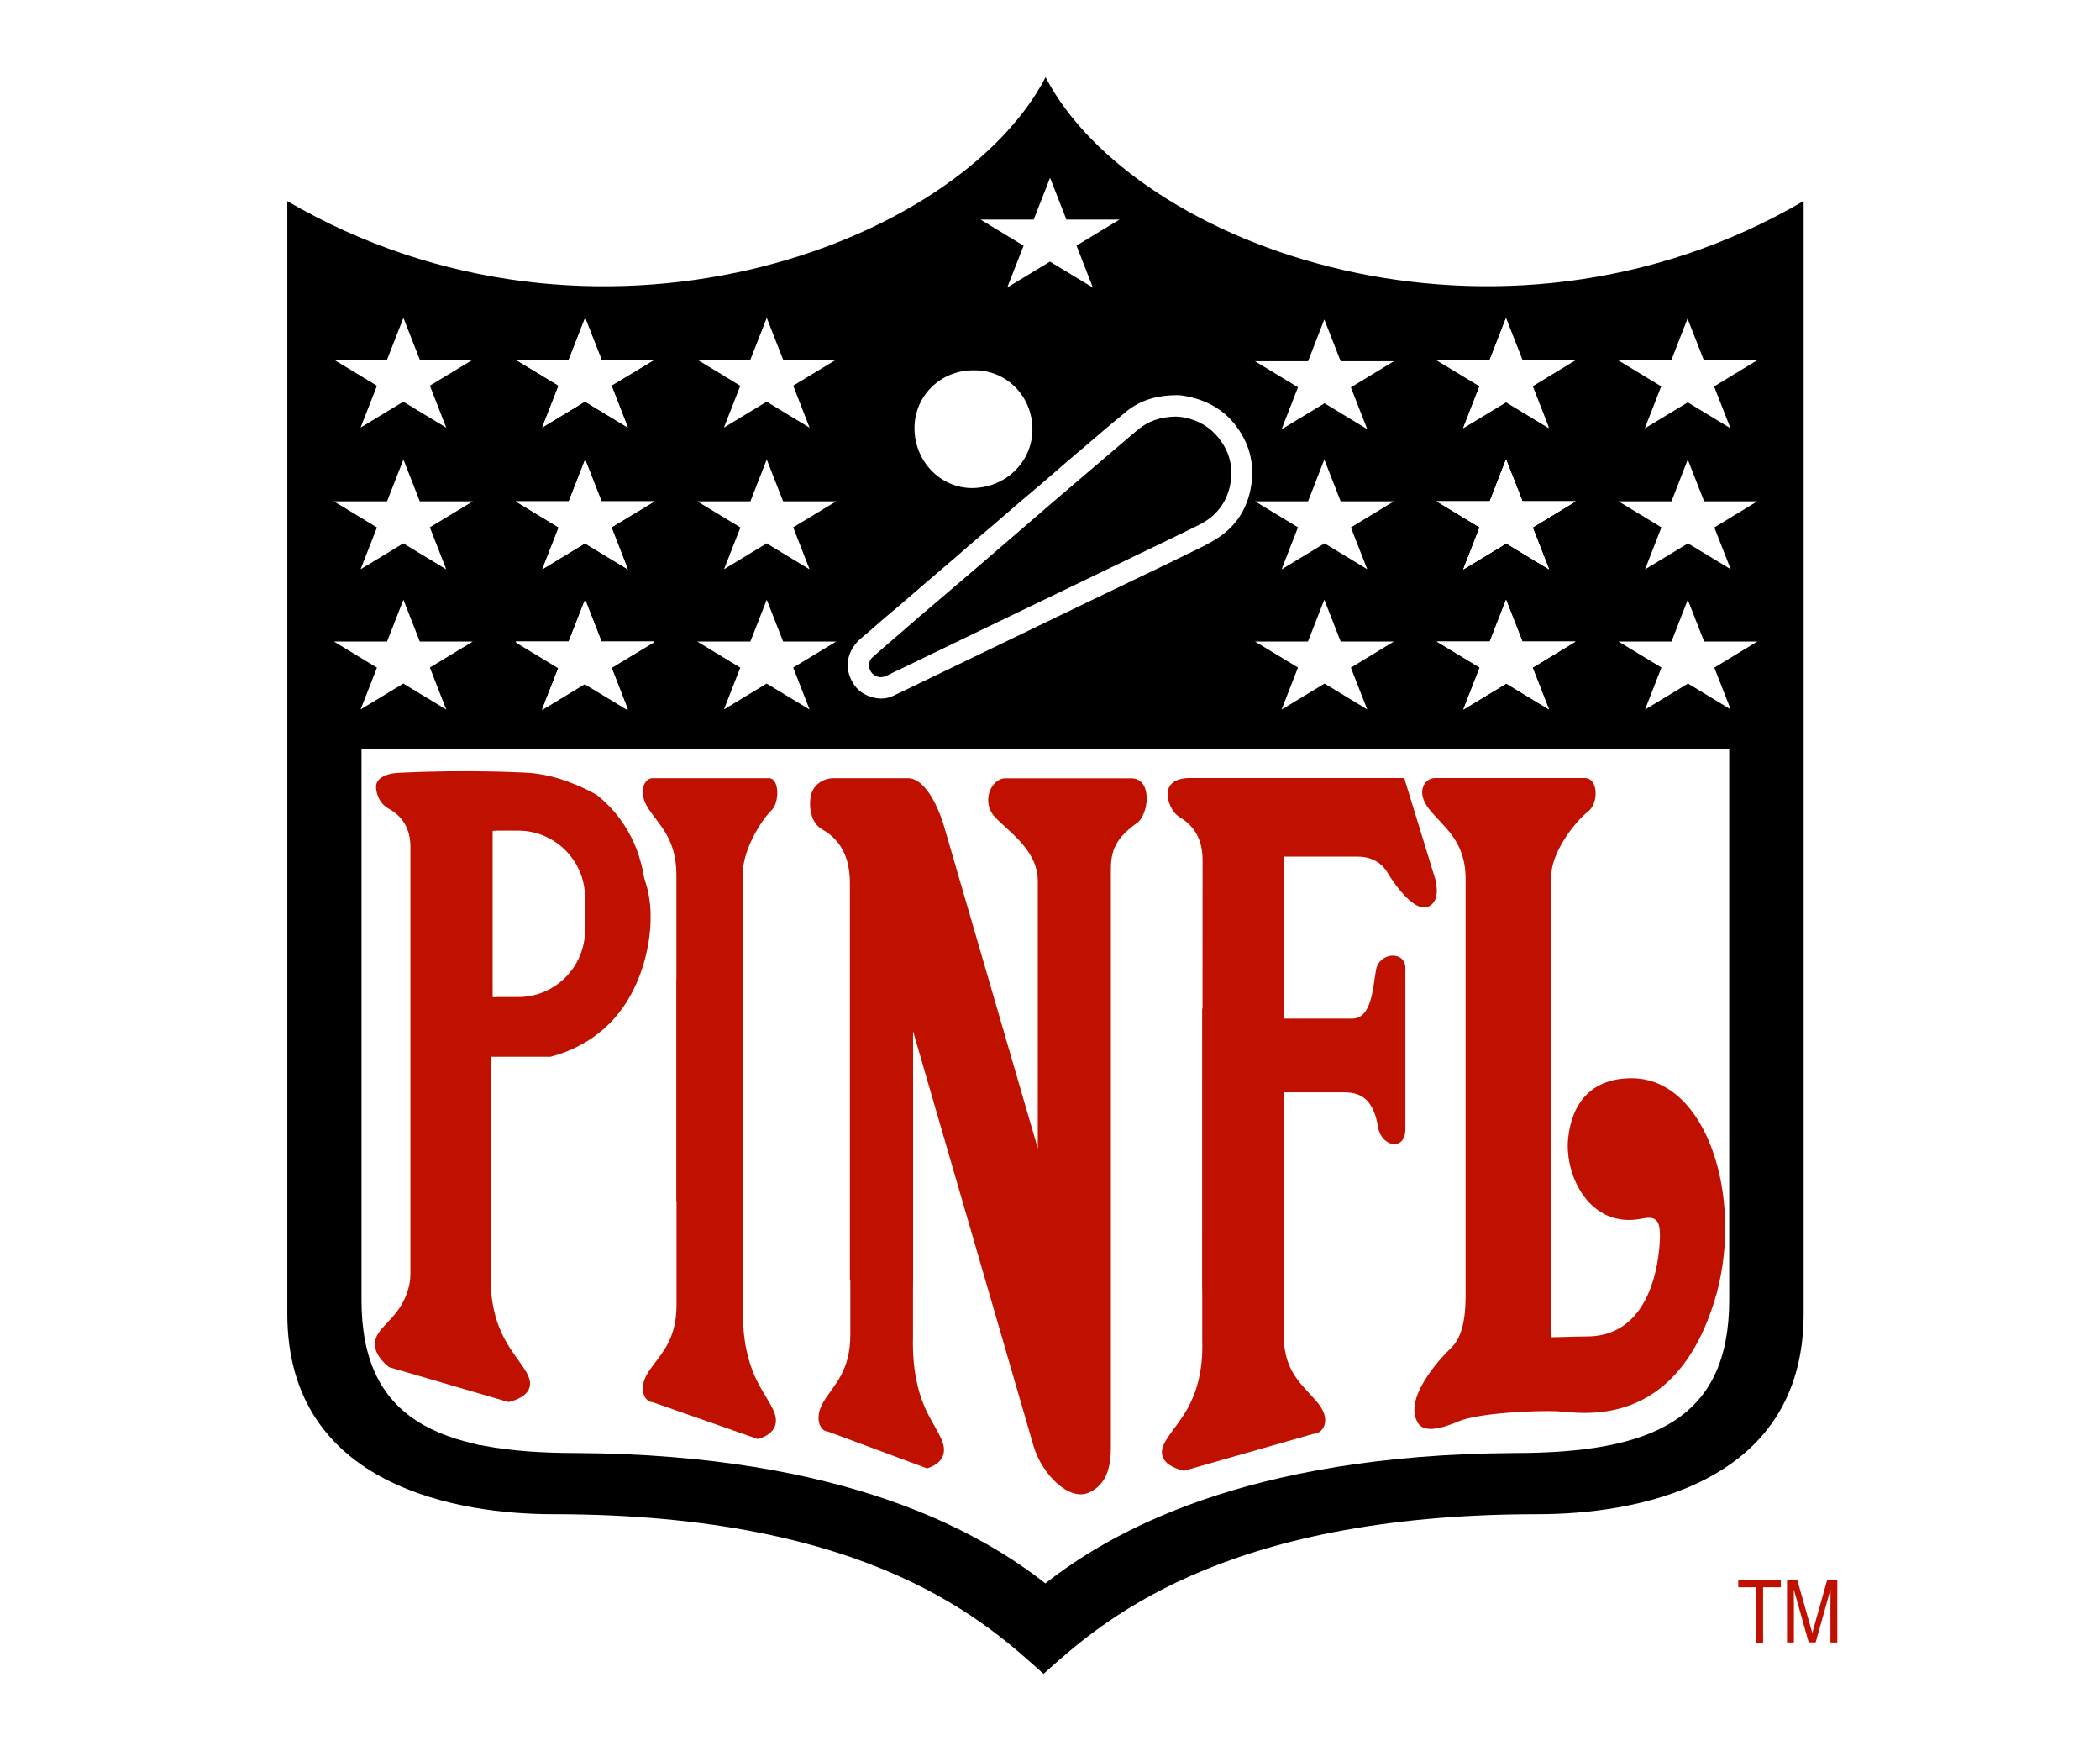 <?xml version="1.0" encoding="utf-8"?>
<!-- Generator: Adobe Illustrator 26.5.0, SVG Export Plug-In . SVG Version: 6.00 Build 0)  -->
<svg version="1.1" id="Layer_1" xmlns="http://www.w3.org/2000/svg" xmlns:xlink="http://www.w3.org/1999/xlink" x="0px" y="0px"
	 viewBox="0 0 1833.9 1528.9" style="enable-background:new 0 0 1833.9 1528.9;" xml:space="preserve">
<style type="text/css">
	.st0{fill-rule:evenodd;clip-rule:evenodd;fill:#FFFFFF;}
	.st1{fill-rule:evenodd;clip-rule:evenodd;}
	.st2{fill:#FFFFFF;stroke:#000000;stroke-miterlimit:10;}
	.st3{fill-rule:evenodd;clip-rule:evenodd;fill:#BF1000;}
	.st4{fill:#BF1000;}
	.st5{fill:#FFFFFF;}
</style>
<path class="st0" d="M0,0h1833.9v1528.9H0V0z"/>
<path class="st1" d="M913.1,67.4c76.8,147.9,394.1,264.6,662,108.1v971.5c0,152.2-151.8,175-232.1,175
	c-279.8,0-383.9,96.7-431.7,139.4c-47.8-42.7-148.5-139.4-428.3-139.4c-80.2,0-232.1-22.8-232.1-175V175.6
	C519,332,836.3,215.4,913.1,67.4L913.1,67.4z"/>
<path class="st0" d="M291.6,314H338l14.3-36.5l14.3,36.5h46.3l-37.5,22.7l14.3,36.7l-37.5-22.7l-37.3,22.6l14.3-36.5L291.6,314
	L291.6,314L291.6,314z M450.3,314h46.4l14.3-36.5l14.3,36.5h46.3L534,336.6l14.3,36.7l-37.5-22.7l-37.3,22.6l14.3-36.5L450.3,314
	L450.3,314z"/>
<path class="st0" d="M450.3,314h46.4l14.3-36.5l14.3,36.5h46.3L534,336.6l14.3,36.7l-37.5-22.7l-37.3,22.6l14.3-36.5L450.3,314
	L450.3,314z M608.9,314h46.4l14.3-36.5l14.3,36.5h46.3l-37.5,22.7l14.3,36.7l-37.5-22.7l-37.3,22.6l14.3-36.5L608.9,314L608.9,314z
	 M291.6,437.7H338l14.3-36.5l14.3,36.5h46.3l-37.5,22.7l14.3,36.7l-37.5-22.7L314.9,497l14.3-36.5L291.6,437.7L291.6,437.7
	L291.6,437.7z M450.3,437.7h46.4l14.3-36.5l14.3,36.5h46.3L534,460.4l14.3,36.7l-37.5-22.7L473.6,497l14.3-36.5L450.3,437.7
	L450.3,437.7L450.3,437.7z"/>
<path class="st0" d="M450.3,437.7h46.4l14.3-36.5l14.3,36.5h46.3L534,460.4l14.3,36.7l-37.5-22.7L473.6,497l14.3-36.5L450.3,437.7
	L450.3,437.7L450.3,437.7z M291.6,560.1H338l14.3-36.5l14.3,36.5h46.3l-37.5,22.7l14.3,36.7l-37.5-22.7l-37.3,22.6l14.3-36.5
	L291.6,560.1L291.6,560.1L291.6,560.1z M450.3,560.1h46.4l14.3-36.5l14.3,36.5h46.3L534,582.7l14.3,36.7l-37.5-22.7l-37.3,22.6
	l14.3-36.5L450.3,560.1L450.3,560.1z"/>
<path class="st0" d="M450,560.7h46.4l14.3-36.5l14.3,36.5h46.3l-37.5,22.7l14.3,36.7l-37.5-22.7l-37.3,22.6l14.3-36.5L450,560.7
	L450,560.7z M1510.1,654.1v480.8c0,103.8-66.5,133.7-187.7,133.7c-235.4,1.4-353.2,69.7-409.5,113.8
	c-56.3-44.1-174-112.4-409.5-113.8c-121.1,0-187.7-29.9-187.7-133.7V654.1L1510.1,654.1L1510.1,654.1z M1534.4,314.6H1488
	l-14.3-36.5l-14.2,36.5h-46.3l37.5,22.7l-14.3,36.7l37.5-22.7l37.3,22.6l-14.3-36.5L1534.4,314.6L1534.4,314.6z M1375.7,314.6h-46.4
	l-14.3-36.5l-14.2,36.5h-46.3l37.5,22.7l-14.3,36.7l37.5-22.7l37.3,22.6l-14.3-36.5L1375.7,314.6L1375.7,314.6L1375.7,314.6z"/>
<path class="st0" d="M1375.9,314h-46.4l-14.3-36.5L1301,314h-46.3l37.5,22.7l-14.3,36.7l37.5-22.7l37.3,22.6l-14.3-36.5L1375.9,314
	L1375.9,314L1375.9,314z M1534.6,437.7h-46.4l-14.3-36.5l-14.2,36.5h-46.3l37.5,22.7l-14.3,36.7l37.5-22.7l37.3,22.6l-14.3-36.5
	L1534.6,437.7L1534.6,437.7L1534.6,437.7z M1375.9,437.7h-46.4l-14.3-36.5l-14.2,36.5h-46.3l37.5,22.7l-14.3,36.7l37.5-22.7
	l37.3,22.6l-14.3-36.5L1375.9,437.7L1375.9,437.7L1375.9,437.7z"/>
<path class="st0" d="M1375.9,437.7h-46.4l-14.3-36.5l-14.2,36.5h-46.3l37.5,22.7l-14.3,36.7l37.5-22.7l37.3,22.6l-14.3-36.5
	L1375.9,437.7L1375.9,437.7L1375.9,437.7z M1534.6,560.1h-46.4l-14.3-36.5l-14.2,36.5h-46.3l37.5,22.7l-14.3,36.7l37.5-22.7
	l37.3,22.6l-14.3-36.5L1534.6,560.1L1534.6,560.1z M1375.9,560.1h-46.4l-14.3-36.5l-14.2,36.5h-46.3l37.5,22.7l-14.3,36.7l37.5-22.7
	l37.3,22.6l-14.3-36.5L1375.9,560.1L1375.9,560.1L1375.9,560.1z"/>
<path class="st0" d="M1375.9,560.1h-46.4l-14.3-36.5l-14.2,36.5h-46.3l37.5,22.7l-14.3,36.7l37.5-22.7l37.3,22.6l-14.3-36.5
	L1375.9,560.1L1375.9,560.1L1375.9,560.1z M1217.2,560.1h-46.4l-14.3-36.5l-14.3,36.5H1096l37.5,22.7l-14.3,36.7l37.5-22.7
	l37.3,22.6l-14.3-36.5L1217.2,560.1L1217.2,560.1z M856.3,191.7h46.4l14.3-36.5l14.3,36.5h46.3l-37.5,22.7l14.3,36.7l-37.5-22.7
	l-37.3,22.6l14.3-36.5L856.3,191.7L856.3,191.7L856.3,191.7z"/>
<path class="st2" d="M1050.2,349.4c11.2,4.3,20.7,11,28.1,20.2c12.8,16,18.1,34.2,14.8,54.7c-3.1,19.4-12.8,34.9-29,45.6
	c-8.6,5.7-18.1,9.9-27.4,14.5c-14.8,7.3-29.6,14.4-44.5,21.5c-13.6,6.6-27.2,13.1-40.8,19.6c-14.6,7-29.2,14.1-43.8,21.1
	c-13.5,6.5-26.9,13-40.4,19.5c-19.5,9.4-39,18.8-58.5,28.2c-9.6,4.6-19.1,9.3-28.7,13.8c-5.7,2.6-11.7,2.9-17.7,1.3
	c-8-2-14.4-6.5-18.4-13.8c-5.5-10-5.6-20,0.2-30c4.1-7,11-11.3,16.8-16.6c8.8-7.9,18-15.4,27-23.1c6.6-5.7,13.1-11.4,19.7-17
	c8-6.9,16.1-13.7,24.1-20.6c5.4-4.6,10.7-9.3,16-13.9c6.5-5.6,13.1-11.1,19.7-16.7c6.7-5.7,13.2-11.5,19.9-17.2
	c7.6-6.5,15.3-12.9,23-19.5c6.7-5.8,13.3-11.6,20.1-17.4c9-7.7,18-15.3,27-23c8.6-7.3,17.2-14.7,26-21.8
	c12.2-9.8,26.4-14.3,45.2-14.3C1034,344.7,1042.2,346.4,1050.2,349.4L1050.2,349.4z M993.2,376.2c-10.3,8.8-20.6,17.5-30.9,26.3
	c-12.7,10.8-25.4,21.6-38.1,32.5c-10.1,8.6-20.1,17.4-30.2,26c-11,9.5-22,19-33.1,28.5c-8.3,7.1-16.5,14.2-24.8,21.2
	c-10.3,8.8-20.7,17.6-31,26.4c-7.7,6.6-15.4,13.3-23,19.9c-6.6,5.7-13.2,11.3-19.7,17.1c-3.6,3.2-3.9,8.1-1.4,12.1
	c2.4,3.8,7.8,6,13,3.3c5.2-2.6,10.4-5,15.6-7.5c22.2-10.7,44.4-21.5,66.7-32.2c13.7-6.6,27.4-13.2,41.1-19.8
	c23.9-11.5,47.8-23,71.8-34.6c14.3-6.9,28.5-13.7,42.8-20.6c11.6-5.6,23.3-11.2,34.9-17c14.3-7.1,23.5-18.5,26.8-34.1
	c3.1-14.9-0.1-28.6-9.6-40.7c-7.7-9.8-17.8-15.6-29.9-18c-2.8-0.6-5.8-0.6-7.3-0.8C1013.1,364.4,1002.5,368.3,993.2,376.2
	L993.2,376.2z"/>
<path class="st2" d="M850,322.8c-28.7-0.1-51.8,22.4-51.9,50.7c-0.2,29.1,22.6,53,50.5,53.1c29.5,0.1,53.1-22.7,53.5-51.1
	C902.4,345.5,878.8,322.1,850,322.8L850,322.8z"/>
<path class="st0" d="M608.9,437.7h46.4l14.3-36.5l14.3,36.5h46.3l-37.5,22.7l14.3,36.7l-37.5-22.7L632.3,497l14.3-36.5L608.9,437.7
	L608.9,437.7L608.9,437.7z M450.3,560.1h46.4l14.3-36.5l14.3,36.5h46.3L534,582.7l14.3,36.7l-37.5-22.7l-37.3,22.6l14.3-36.5
	L450.3,560.1L450.3,560.1L450.3,560.1z M608.9,560.1h46.4l14.3-36.5l14.3,36.5h46.3l-37.5,22.7l14.3,36.7l-37.5-22.7l-37.3,22.6
	l14.3-36.5L608.9,560.1L608.9,560.1z"/>
<path class="st0" d="M1217.2,315.4h-46.4l-14.3-36.5l-14.2,36.5H1096l37.5,22.7l-14.3,36.7l37.5-22.7l37.3,22.6l-14.3-36.5
	L1217.2,315.4L1217.2,315.4L1217.2,315.4z M1375.9,437.7h-46.4l-14.3-36.5l-14.2,36.5h-46.3l37.5,22.7l-14.3,36.7l37.5-22.7
	l37.3,22.6l-14.3-36.5L1375.9,437.7L1375.9,437.7z M1217.2,437.7h-46.4l-14.3-36.5l-14.2,36.5H1096l37.5,22.7l-14.3,36.7l37.5-22.7
	l37.3,22.6l-14.3-36.5L1217.2,437.7L1217.2,437.7L1217.2,437.7z"/>
<path class="st3" d="M1050,1167.9c1.5,18.5,0.9,33.8,0,44.6c-0.4,4.8-2.5,15-6.4,35.3c-3.6,18.6-6,21.9-7.4,24
	c-4,6.3-8.1,8.6-8.2,14c0,4.7,3,9.4,6.6,11.2c2.9,1.4,6.1,1,14-3.5c8.7-4.8,12.2-8.3,21.8-15.2c7.4-5.3,13.4-9.1,17.7-11.8
	c2-1.2,7.7-4.8,15.5-9.1c7.6-4.2,11.3-6.3,13.3-6.9c11.9-3.6,17.3,2.6,21.5-2.4c4.2-5.1,4.3-16.2,0.3-21.2c-3.2-4.1-7.1-2-11.6-6.4
	c-3.8-3.7-5.1-9.3-5.6-13.2c-0.2-7.5-0.4-14.9-0.6-22.4V953.7h52.9c12.8,0,25.6,4.2,29.7,30.8c3.5,17.5,23.8,20.3,23.8,1.4V845.2
	c0-15.4-22.7-14-25.6,1.4c-2.9,15.4-3.5,42.7-20.9,42.7H1121V747.9h65.1c9.9,0,19.8,4.2,25.6,14c5.8,9.8,23.9,35.7,36.1,29.4
	c5.8-2.8,8.7-9.8,5.8-23.1l-27.3-88.9h-187.8c-11.6,0-17.5,4.9-18.6,11.2c-1.2,6.3,2.3,18.2,10.5,23.1c8.1,4.9,19.8,14.7,19.8,37.1
	L1050,1167.9L1050,1167.9z"/>
<path class="st3" d="M1595.7,1379.2l-13,46.3h-0.1l-13.1-46.3h-8.9v54.8h6v-32.4c0-1.6-0.1-8.5-0.1-13.6h0.1l12.9,45.9h6.1l12.9-46
	h0.1c0,5.1-0.1,12.1-0.1,13.7v32.4h6v-54.8H1595.7z M1518,1379.2v6.6h15.5v48.3h6.2v-48.3h15.5v-6.6H1518z M1426.4,941.4
	c-36.2-0.7-53.9,21.3-57,52.9c-3.1,31.6,18.4,78.6,64.3,69.7c12.9-2.9,15.9,2.2,15.9,14.7s-3.7,88.1-63.7,88.1
	c-9.8,0-24.5,0.7-31.2,0.7v-403c0-19.1,19-45.5,31.9-55.8c9.8-7.3,9.2-29.4-2.5-29.4h-131.1c-8.6,0-17.2,11.7-4.9,27.2
	s31.8,27.2,31.8,60.9v361.9c0,10.3,0,35.2-12.2,47s-42.3,45.5-29.4,66.1c4.9,8.1,18.4,5.9,35.5-1.5c17.2-7.3,67.4-9.6,85.8-8.8
	c18.4,0.7,105.4,19.8,139.7-103.5C1522,1043.5,1490.1,942.9,1426.4,941.4L1426.4,941.4z"/>
<path class="st3" d="M992.1,719.1c-21.5,15.4-22,28.3-22,42.8v501.8c0,14.6-2.5,32.3-19.6,39.6c-17.2,7.3-40.4-16.2-47.8-40.4
	L797.3,900.1v282.8c0,13.3,2.3,23.9,6.1,32.9c8.4,19.9,10,29.9,10,29.9c5,10,4.2,14.2,6,21.7c2.1,8.4,1.8,10.7,1.7,11.7
	c-0.2,1.2-0.9,6.3-4,9c-3.1,2.7-8.7,3.2-23.3-2.3c-14.6-5.4-24.9-11.6-44.1-23.9c-5.3-3.4-10.5-6.8-16.4-11c-3.3-2.4-3-2.2-6.3-4.6
	c-13.5-9.8-16.9-10.5-21.1-15.3c-2.3-2.7-5.3-7-7.1-13.8c0.6-6,1.2-12,1.8-18c2.1-3.9,5.8-9.2,12-12.5c6.5-3.4,11.4-2.2,15.2-3.3
	c6.8-2.1,13.8-13.1,14.4-52.1V770.8c0-29.9-14.7-41.2-24.5-46.9c-9.8-5.7-11.3-19.5-9.8-28.3c1.8-10.5,11-16.2,20.2-16.2H793
	c12.9,0,24.5,19.4,31.2,41.2l82.1,282V769.2c0-26.7-25.1-42.8-37.4-55.8c-12.3-12.9-3.7-33.9,9.2-33.9h109.6
	C1007.4,679.5,1003.1,712.7,992.1,719.1L992.1,719.1z"/>
<path class="st3" d="M358.5,1115.9c0,8.2,0,27.8-11.5,34.1c-11.5,6.3-13.8,14.5-12.6,19.6c1.1,5.1,6.3,10.7,15.5,13.9
	s26.4,9.5,77.5,50.5c9.2,6.3,18.4,2.5,21.2-1.3c2.9-3.8,4-14.5-3.4-24c-8.1-10.3-16.6-26.5-16.6-50.5V922.6h52.2
	c13.5-3.5,42.8-13.6,63.5-43.4c28.2-40.4,32.4-105.5,7.4-128.6c-6.4-5.9-20.3,3-36.2-6.3c-2.9-1.7-5.3-3.5-7-2.4
	c-4.1,2.8,4.8,18.4,5.7,41.9c0.4,10.7-1.7,21.2-5.9,42.2c-2,10.2-3.7,16.1-7.2,22.4c-4.4,7.9-9.7,13-13.5,16.1
	c-4.7,2-11.8,4.5-20.6,6.1c-7.9,1.5-12.9,2.3-19.5,0.8c-3.3-0.7-11.3-2.5-16.2-9.5c-1.5-2.1-2.3-4.1-2.8-5.5
	c-5.5-44.3-1.9-76.9,0-97.8c0.4-4,2.1-17.7,11.9-26c12.7-10.8,34.3-8.7,50.3,7.7c12.5,14.5,17.4,17.4,19.2,16.1
	c1.4-1,0.8-4.5,3.3-6.3c0.5-0.4,2-1.1,4.9-0.7c5.1,0.8,21.8,6.5,43.8,15c-1.3-9-4.6-23.5-13.7-39.1c-9.1-15.8-20.2-25.9-27.4-31.5
	c-8.2-4.6-15.6-7.9-21.5-10.1c-5.6-2.2-14.4-5.5-26.5-7.6c-4.1-0.7-7.6-1.1-10.1-1.3c0,0-52.1-3.3-115.7,0
	c-9,0.5-17.2,4.1-18.4,10.1c-1.1,5.7,2.3,16.4,10.3,20.8c8,4.4,19.5,13.3,19.5,33.5V1115.9L358.5,1115.9z"/>
<rect x="510.8" y="734.2" class="st4" width="35" height="24.9"/>
<rect x="506.4" y="739.6" width="11.4" height="15.7"/>
<rect x="508.8" y="754.7" width="6.1" height="2.2"/>
<rect x="542.6" y="743.2" class="st4" width="10.6" height="19.5"/>
<rect x="555.4" y="761.8" width="2.4" height="6.2"/>
<path class="st3" d="M559.6,753.4l6.2,27.1c0.3,1.1-0.7,2.4-2.1,2.8l-8.1,2.4c-1.4,0.4-2.8-0.2-3-1.3l-6.2-27.1
	c-0.3-1.1,0.7-2.4,2.1-2.8l8.1-2.4C557.9,751.7,559.3,752.3,559.6,753.4z"/>
<rect x="551.5" y="751.4" class="st4" width="3.8" height="5.1"/>
<path class="st3" d="M512.7,774.2L496.3,745c-0.6-1.1-0.3-2.6,0.7-3.3l4.3-2.9c1-0.7,2.3-0.3,3,0.8l16.4,29.2
	c0.6,1.1,0.3,2.6-0.7,3.3l-4.3,2.9C514.7,775.6,513.3,775.3,512.7,774.2z"/>
<rect x="510.7" y="755.3" width="1.4" height="0.5"/>
<path class="st3" d="M517.2,791.2L506.4,759c-0.4-1.2,0.2-2.6,1.3-3.1l4.7-1.9c1.1-0.5,2.3,0.2,2.8,1.4l10.8,32.2
	c0.4,1.2-0.2,2.6-1.3,3.1l-4.7,1.9C518.8,793.1,517.6,792.5,517.2,791.2L517.2,791.2z"/>
<rect x="429.2" y="726.2" class="st5" width="4.4" height="144.3"/>
<rect x="433.7" y="714" class="st4" width="84.4" height="168.4"/>
<path class="st5" d="M435.4,725.2h17c32.3,0,58.5,26.2,58.5,58.5v28.3c0,32.3-26.2,58.5-58.5,58.5h-17c-32.3,0-58.5-26.2-58.5-58.5
	v-28.3C376.8,751.4,403,725.2,435.4,725.2z"/>
<rect x="361.9" y="710.2" class="st4" width="68.3" height="168.4"/>
<path class="st3" d="M648.8,1050.8V761.5c0-18.4,14.7-43.9,24.7-53.8c7.6-7.1,7.1-28.3-1.9-28.3H569.8c-6.7,0-13.3,11.3-3.8,26.2
	s24.7,26.2,24.7,58.7v284.3L648.8,1050.8L648.8,1050.8z"/>
<path class="st3" d="M590.8,855v284.3c0,32.6-15.2,43.9-24.7,58.7c-9.5,14.9-2.9,26.2,3.8,26.2c30.7,10.7,61.3,21.5,92,32.2
	c5.9-1.8,13.2-5.2,15.2-12.4c3.2-11.3-9.2-23-17.9-42.4c-5.5-12.4-11.1-31.3-10.3-59.4V852.9L590.8,855L590.8,855z"/>
<path class="st5" d="M718.9,1115.4l130.4,13.9c6.6,0.7,11.4,6.6,10.7,13.2L844.5,1287c-0.7,6.6-6.6,11.4-13.2,10.7L701,1283.8
	c-6.6-0.7-11.4-6.6-10.7-13.2l15.4-144.5C706.4,1119.5,712.3,1114.7,718.9,1115.4z"/>
<path class="st3" d="M742.6,880.6v284.3c0,32.6-14.3,43.9-23.3,58.7c-9,14.9-2.7,26.2,3.6,26.2c28.9,10.7,57.8,21.5,86.7,32.2
	c5.5-1.8,12.4-5.2,14.3-12.4c3-11.3-8.7-23-16.9-42.4c-5.2-12.4-10.4-31.3-9.7-59.4V878.5L742.6,880.6L742.6,880.6z"/>
<path class="st5" d="M989.1,1142.1l126.5-34.6c6.4-1.7,13,2,14.7,8.4l38.3,140.2c1.7,6.4-2,13-8.4,14.7l-126.5,34.6
	c-6.4,1.7-13-2-14.7-8.4l-38.3-140.2C979,1150.4,982.7,1143.8,989.1,1142.1z"/>
<path class="st3" d="M1049.9,880.6v289.3c1,28.2-5.8,47.1-12.6,59.4c-10.7,19.4-26,31.1-22,42.4c2.5,7.2,11.4,10.6,18.6,12.4
	c37.6-10.7,75.3-21.5,112.9-32.2c8.2,0,16.3-11.3,4.7-26.2c-11.7-14.9-30.3-26.2-30.3-58.7V882.8L1049.9,880.6L1049.9,880.6z"/>
<path class="st5" d="M324.9,1154.3l42-42c4.7-4.7,12.3-4.7,17,0l86.8,86.8c4.7,4.7,4.7,12.3,0,17l-42,42c-4.7,4.7-12.3,4.7-17,0
	l-86.8-86.8C320.2,1166.6,320.2,1159,324.9,1154.3z"/>
<path class="st3" d="M358.8,822.7V1107c0.1,6.1-0.5,15.1-4.5,24.8c-9,21.9-27.2,27.8-26.9,42c0.1,4.7,2.2,11.6,12.3,19.8
	c34.8,10.2,69.6,20.3,104.4,30.5c7-1.8,15.8-5.2,18.2-12.4c3.8-11.3-11.1-23-21.5-42.4c-6.7-12.4-13.3-31.3-12.3-59.4V820.5
	L358.8,822.7L358.8,822.7z"/>
</svg>
